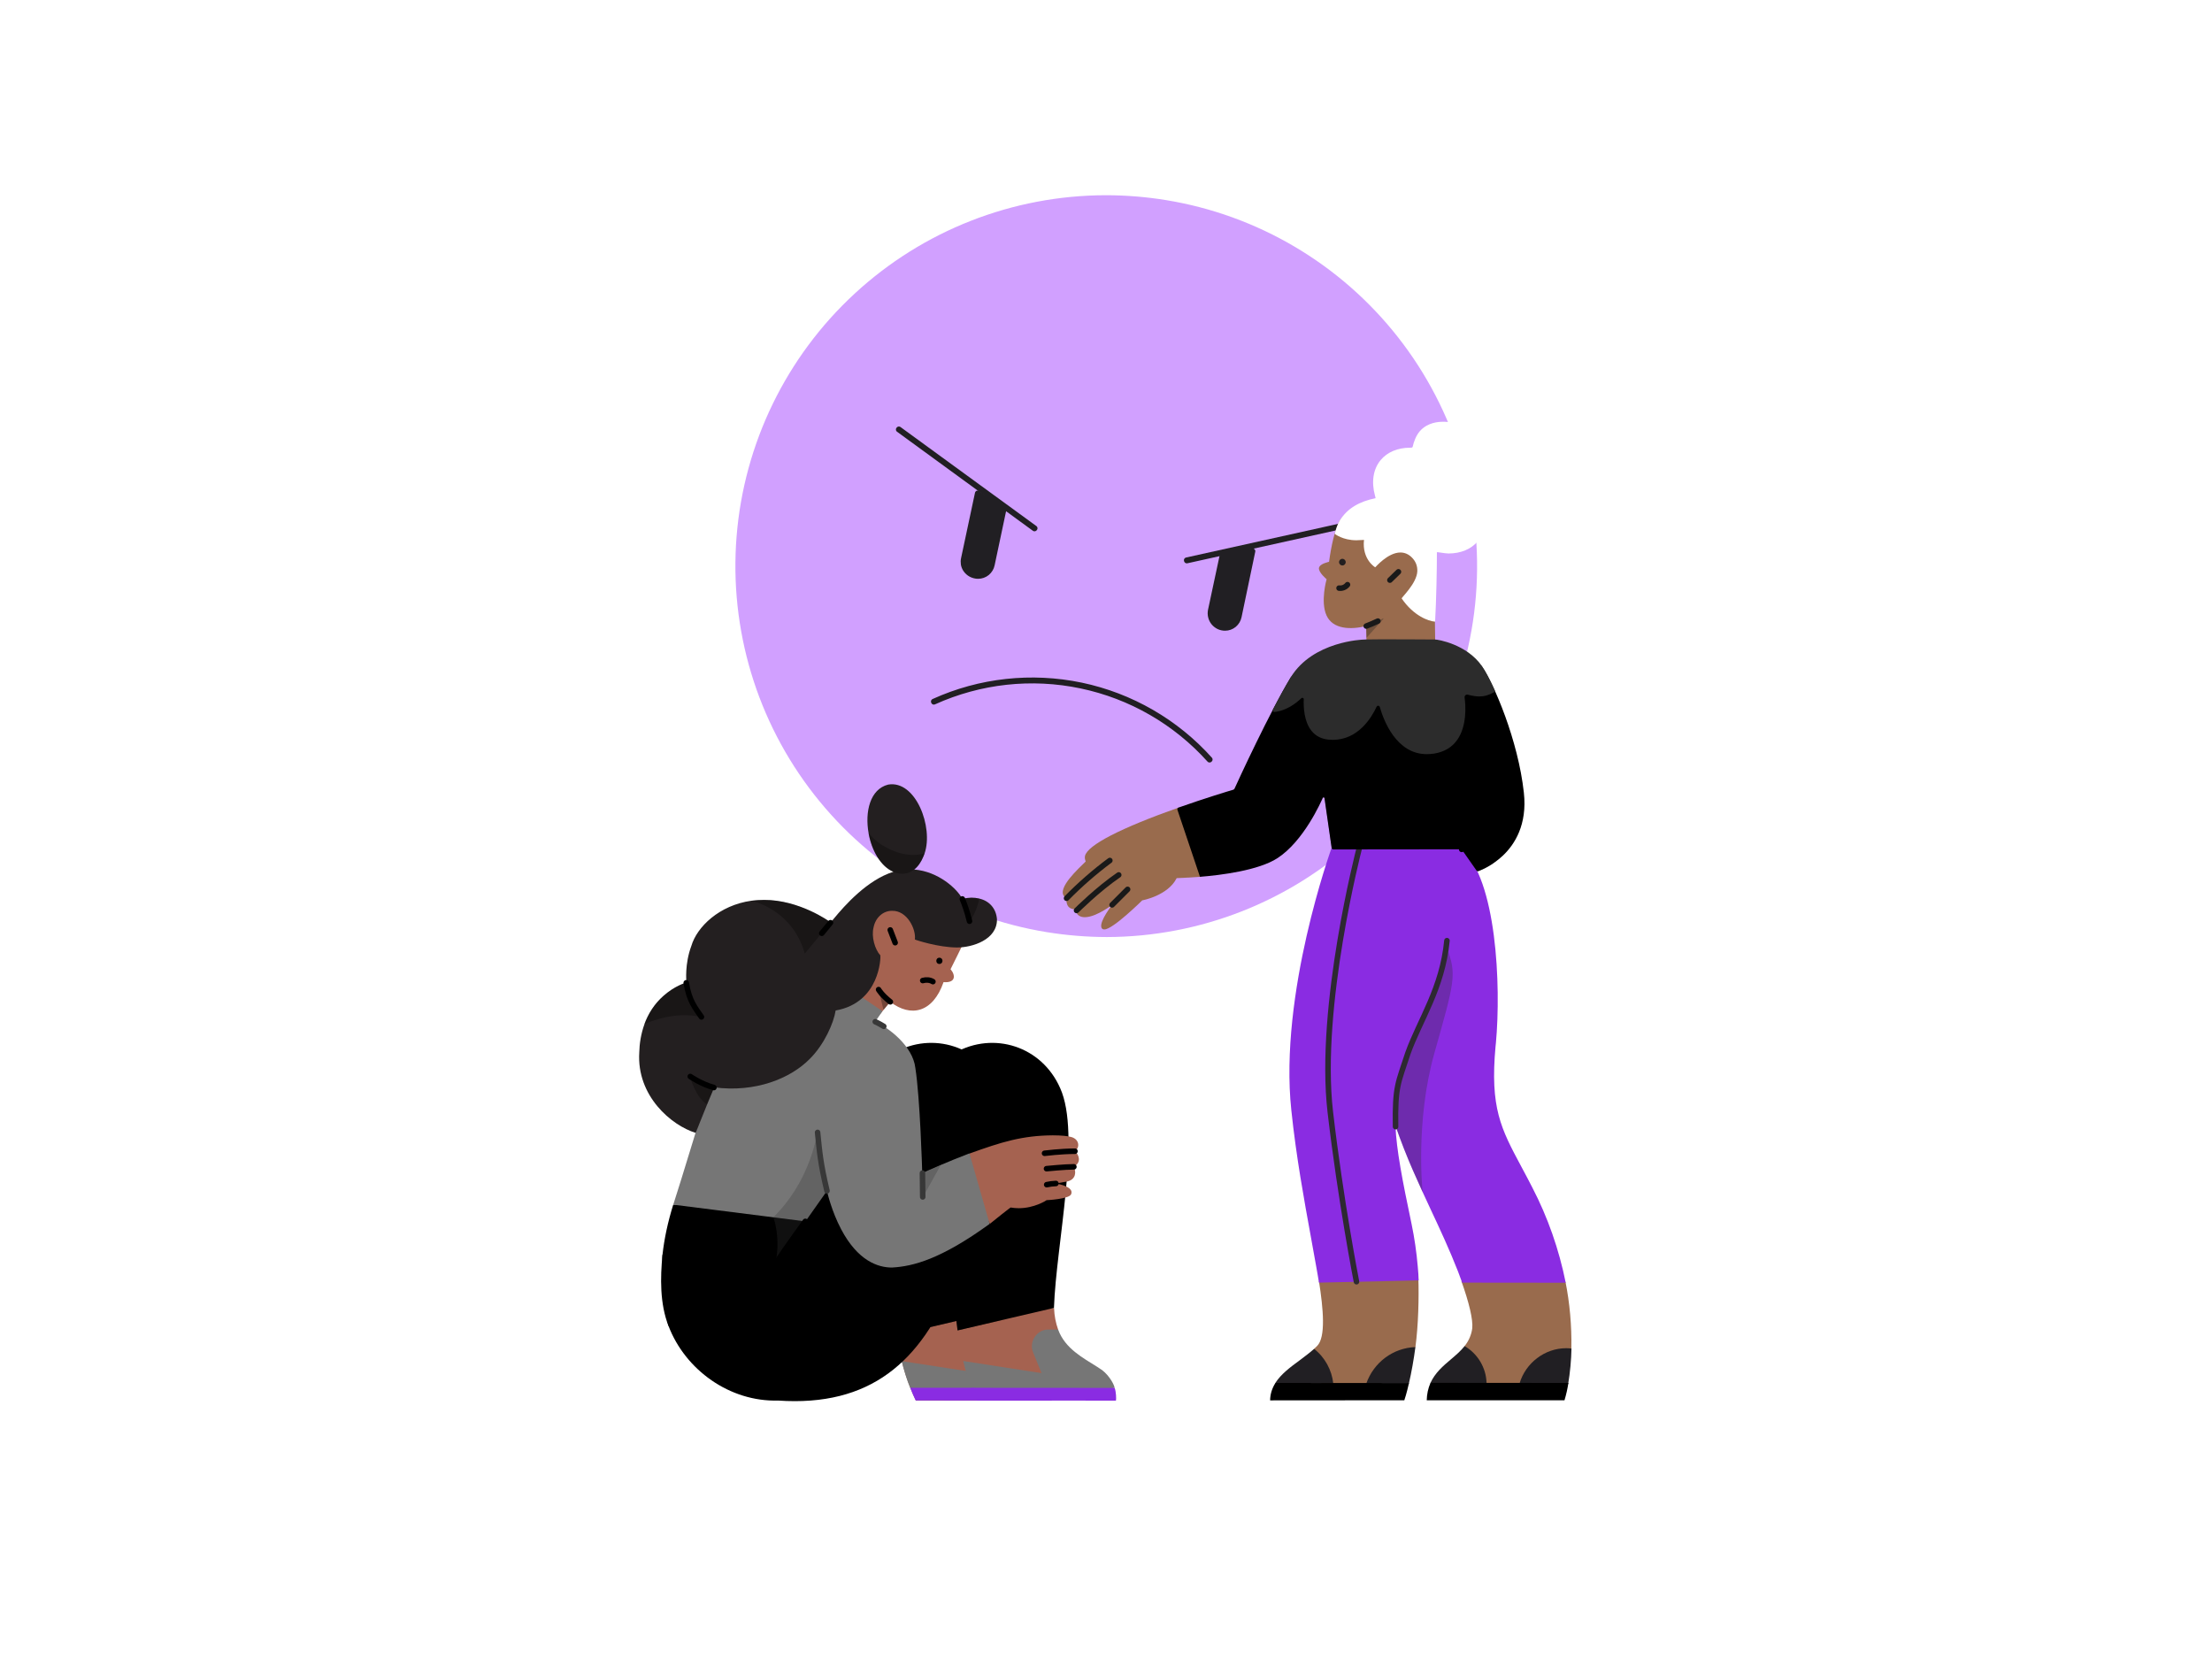 <svg xmlns="http://www.w3.org/2000/svg" height="1200" width="1600" version="1.1" xmlns:xlink="http://www.w3.org/1999/xlink" xmlns:svgjs="http://svgjs.com/svgjs"><rect fill="#ffffff" width="1600" height="1200"></rect><g><path d="M800.51 677.79C786.01 677.75 771.51 676.57 757.19 674.25 690.68 663.47 630.68 628.01 589.1 575 547.52 521.99 527.42 455.22 532.79 388.06 538.16 320.9 568.62 258.19 618.1 212.47 667.58 166.71 732.47 141.3 799.85 141.21 814.35 141.21 828.85 142.39 843.17 144.7 909.67 155.49 969.67 190.95 1011.24 243.96 1052.86 297.01 1072.94 363.74 1067.57 430.9 1062.2 498.06 1031.72 560.76 982.25 606.48 932.77 652.24 867.88 677.66 800.51 677.79Z" fill="#d1a0ff" opacity="1" stroke-width="4" stroke="none"></path><path d="M874.91 549.54C850.42 522.29 817.88 503.51 782.03 496 746.18 488.45 708.89 492.55 675.49 507.66L675.4 507.44C708.8 492.29 746.18 488.23 782.12 495.74 818.02 503.3 850.59 522.07 875.09 549.37L874.91 549.54Z" stroke="#211f23" stroke-width="4" stroke-linecap="round" stroke-linejoin="round" opacity="1" fill="none"></path><path d="M858.45 405.48L858.36 405.22 976.7 379.02 976.79 379.28 858.45 405.48Z" stroke="#211f23" stroke-width="4" stroke-linecap="round" stroke-linejoin="round" opacity="1" fill="none"></path><path d="M886.14 454.21C884.56 454.21 882.99 453.87 881.59 453.21 880.2 452.51 878.93 451.55 877.93 450.33 876.97 449.15 876.22 447.71 875.87 446.18 875.48 444.7 875.44 443.08 875.74 441.55L884.04 402.69 906 398.67 896.09 446.01C895.61 448.32 894.39 450.37 892.56 451.9 890.77 453.38 888.49 454.21 886.14 454.21H886.14Z" fill="#211f23" stroke="#211f23" stroke-width="4" stroke-linecap="round" stroke-linejoin="round" opacity="1"></path><path d="M748.28 382.3L650.04 310.68 650.19 310.51 748.45 382.12 748.28 382.3Z" stroke="#211f23" stroke-width="4" stroke-linecap="round" stroke-linejoin="round" opacity="1" fill="none"></path><path d="M707.49 416.66C705.75 416.66 703.96 416.22 702.39 415.39 700.81 414.56 699.5 413.34 698.5 411.86 697.76 410.72 697.23 409.41 697.01 408.06 696.8 406.7 696.84 405.35 697.15 404L707.19 356.84 725.75 369.46 717.49 408.45C717.01 410.77 715.79 412.82 713.96 414.35 712.17 415.83 709.85 416.66 707.49 416.66Z" fill="#211f23" stroke="#211f23" stroke-width="4" stroke-linecap="round" stroke-linejoin="round" opacity="1"></path></g><g><path d="M662.54 1013.06C662.47 1013.06 662.47 1013.06 662.54 1013.06 658.63 1005.11 654.87 995.04 652.25 984.46 650.76 978.29 649.77 970.42 648.7 963.39 648.7 963.32 648.63 963.39 648.7 963.39L718.37 949.13C718.44 949.13 718.44 949.13 718.44 949.2 720.57 971.62 734.19 980.42 746.18 988.15 757.82 994.25 761.65 1006.17 760.66 1012.98 760.66 1012.98 760.66 1013.06 760.58 1013.06 757.32 1013.06 664.74 1013.06 662.54 1013.06Z" fill="#a56250" opacity="1" stroke-width="4" stroke="none"></path><path d="M658.35 1003.83C656.01 998.3 653.88 991.28 652.25 984.61 652.25 984.54 652.25 984.54 652.32 984.54L709.15 993.26C709.22 993.26 709.22 993.19 709.22 993.19L703.12 978.22C699.93 970.56 705.96 961.55 714.26 961.76 714.26 961.76 720.57 961.76 721.14 961.76 721.14 961.76 721.21 961.76 721.21 961.83 726.25 975.67 736.96 982.41 746.32 988.44 747.1 988.86 747.74 989.36 748.38 989.79 753.92 992.91 758.74 1000.14 759.59 1003.9 759.59 1003.97 759.59 1003.97 759.52 1003.97 756.97 1004.05 713.97 1007.17 684.88 1007.17 669.91 1007.03 658.92 1004.05 658.35 1003.83Z" fill="#767676" opacity="1" stroke-width="4" stroke="none"></path><path d="M662.32 1012.98C660.97 1010.22 659.69 1007.17 658.41 1003.9 658.41 1003.83 658.41 1003.83 658.49 1003.83H759.51C759.51 1003.83 759.58 1003.83 759.58 1003.9 760.65 1006.39 760.79 1011.85 760.58 1013.06 760.58 1013.06 760.58 1013.13 760.51 1013.13 757.24 1013.06 664.59 1013.06 662.32 1012.98 662.32 1013.06 662.32 1013.06 662.32 1012.98Z" fill="#8a2ce2" opacity="1" stroke-width="4" stroke="none"></path><path d="M696.66 984.39C694.96 977.16 693.61 969.64 692.69 962.4 692.69 962.33 692.69 962.33 692.76 962.33L751.43 947.15 762.36 946.08C762.43 946.08 762.43 946.08 762.43 946.15 762.64 951.83 763.64 956.8 765.34 961.62 765.34 961.62 765.34 961.62 765.34 961.69L756.9 1001.85C756.9 1001.92 756.82 1001.92 756.82 1001.92L696.66 984.39C696.66 984.46 696.66 984.46 696.66 984.39Z" fill="#a56250" opacity="1" stroke-width="4" stroke="none"></path><path d="M537.95 883.01V882.94C538.73 881.73 556.4 856.69 578.25 829.8 615.43 783.76 636 767.23 646.72 761.48 674.6 745.8 709.36 756.65 722.77 787.02 736.6 817.17 722.63 893.08 718.51 936.36 718.16 940.69 718.16 944.95 718.51 949.2 718.51 949.2 718.51 949.27 718.44 949.27L649.06 965.52C648.99 965.52 648.99 965.52 648.99 965.45 647.07 952.47 646.08 939.27 646.01 926.22 646.01 926.15 645.93 926.15 645.86 926.22 639.12 944.81 626.57 965.45 614.79 978.58 614.79 978.58 614.72 978.58 614.65 978.58 612.09 975.17 539.66 885.07 537.95 883.01Z" fill="#000000" opacity="1" stroke-width="4" stroke="none"></path><path d="M649.05 965.31C647.13 952.33 646.07 939.13 646.07 925.93 646.07 925.86 645.93 925.86 645.93 925.93 645.08 928.13 644.37 929.91 644.22 928.35 644.93 917.85 665.08 847.61 686.79 848.74 724.54 850.38 719.93 914.44 718.72 936.29 718.36 940.62 718.36 944.88 718.72 949.13 718.72 949.13 718.72 949.2 718.65 949.2L691.76 955.52 649.12 965.38C649.05 965.38 649.05 965.38 649.05 965.31Z" fill="#000000" opacity="0.3" stroke-width="4" stroke="none"></path><path d="M562.79 1013.06C527.88 1014.05 495.67 990.92 483.54 959.07 480.84 951.9 484.32 931.68 484.46 930.97 484.25 930.47 478.15 917.14 479.21 907.49 480.49 895.85 483.11 883.79 486.94 871.45 486.94 871.45 486.94 871.38 487.01 871.38L533.2 869.1 581.94 882.94H582.01C583.79 880.53 653.88 781.2 690.77 761.48 718.66 745.8 753.42 756.65 766.83 787.02 782.08 820.58 763.92 900.11 762.36 946.01 762.36 946.01 762.36 946.08 762.29 946.08 761.22 946.37 742.14 950.76 724.26 954.95 708.65 958.57 693.82 962.05 692.69 962.33 692.62 962.33 692.62 962.33 692.62 962.26 690.91 950.34 690.06 938.07 690.06 926.08 690.06 926 689.99 926 689.92 926.08 666.23 985.53 629.12 1017.6 562.79 1013.06Z" fill="#000000" opacity="1" stroke-width="4" stroke="none"></path><path d="M702.54 1003.76C700.27 997.73 698.22 991.2 696.73 984.54 696.73 984.46 696.73 984.46 696.8 984.46L753.27 993.19C753.34 993.19 753.34 993.12 753.34 993.12L747.24 978.15C744.05 970.49 750.08 961.48 758.38 961.69 758.38 961.69 764.76 961.69 765.33 961.69 765.33 961.69 765.4 961.69 765.4 961.76 770.44 975.6 783.71 982.34 793.14 988.37 793.92 988.79 794.56 989.29 795.2 989.71 800.73 992.84 805.49 1000.14 806.27 1003.83 806.27 1003.9 806.27 1003.9 806.2 1003.9 804.49 1003.97 789.59 1007.66 760.51 1007.66 741.56 1007.66 703.96 1004.05 702.54 1003.76 702.54 1003.83 702.54 1003.83 702.54 1003.76Z" fill="#767676" opacity="1" stroke-width="4" stroke="none"></path><path d="M706.45 1012.98C705.1 1010.22 703.9 1007.17 702.62 1003.9 702.62 1003.83 702.62 1003.83 702.69 1003.83L806.2 1003.9C806.2 1003.9 806.27 1003.9 806.27 1003.97 807.34 1006.6 807.48 1012.06 807.2 1013.06 807.2 1013.06 807.2 1013.13 807.13 1013.13 803.93 1013.06 708.72 1013.06 706.45 1012.98 706.45 1013.06 706.45 1013.06 706.45 1012.98Z" fill="#8a2ce2" opacity="1" stroke-width="4" stroke="none"></path><path d="M690.06 925.65C706.45 885.21 726.38 812.7 726.38 812.7" stroke="#000000" stroke-width="4" stroke-linecap="round" stroke-linejoin="round" opacity="1" fill="none"></path><path d="M692.68 962.26C690.98 950.2 690.13 937.78 690.06 925.65 690.34 924.87 707.37 885.42 726.24 812.77 726.24 812.7 726.31 812.7 726.38 812.77 733.97 819.58 729.22 845.48 727.52 860.52 725.18 879.25 722.05 905 724.32 954.88 724.32 954.88 724.32 954.95 724.25 954.95 722.83 955.31 694.38 961.83 692.68 962.26 692.68 962.33 692.68 962.26 692.68 962.26Z" fill="#000000" opacity="0.3" stroke-width="4" stroke="none"></path><path d="M701.41 834.34C701.41 834.27 701.41 834.27 701.41 834.34 724.39 826.04 739.44 821.36 761.5 821.22 767.67 821.22 772.78 821.71 775.33 822.56 781.01 824.48 781.01 830.37 777.53 832.57 777.46 832.57 777.46 832.64 777.53 832.64 780.09 834.91 782.78 840.51 776.75 843.92 776.75 843.92 776.68 843.99 776.75 843.99 778.39 847.32 778.6 853.14 771.79 854.63 771.79 854.63 765.69 855.63 763.84 855.98 763.77 855.98 763.77 856.12 763.84 856.12 766.4 856.48 777.04 858.68 774.77 863.85 773.35 867.26 757.67 868.11 757.03 868.11 756.68 868.4 748.16 873.93 736.88 873.93 735.11 873.93 732.55 873.72 731.06 873.43 731.06 873.43 731.06 873.43 730.99 873.43 730.71 873.57 728.37 875.35 724.25 878.61 722.48 879.96 717.65 883.86 716.09 885.14 716.02 885.14 716.02 885.14 716.02 885.14 715.31 883.58 702.76 861.23 702.47 860.73L701.41 834.34Z" fill="#a56250" opacity="1" stroke-width="4" stroke="none"></path><path d="M578.25 690.89L601.03 667.33C611.38 654.85 628.48 642.5 651.26 637.89 670.55 632.99 682.76 644.2 687.58 650.8 692.26 657.26 696.09 682.66 696.24 683.44 696.02 683.93 690.42 695.5 687.58 701.03V701.1C691.2 705.29 691.48 711.11 682.54 710.4 682.54 710.4 682.47 710.4 682.47 710.47 674.81 732.46 658.85 736.15 643.95 724.66H643.88C643.52 725.08 640.97 728.2 639.05 730.55 638.77 730.83 638.56 731.18 638.34 731.4 637.56 732.32 637 733.03 636.85 733.24H636.78L578.32 690.96C578.18 690.96 578.18 690.96 578.25 690.89Z" fill="#a56250" opacity="1" stroke-width="4" stroke="none"></path><path d="M645.15 916.85C635.08 916.85 620.46 912.03 608.4 889.11 601.59 876.2 598.54 863.07 598.19 861.51 598.19 861.44 598.12 861.44 598.05 861.51L582.58 883.44H582.51L487.09 871.38C487.01 871.38 487.01 871.3 487.01 871.3 488.65 866.41 495.53 844.27 503.05 819.58 511.85 790.71 521.49 758.43 524.54 746.58 525.33 745.73 576.55 692.73 578.11 691.1H578.18C579.95 692.31 636.14 729.77 638.27 731.4 638.27 731.4 638.34 731.47 638.27 731.47 637.7 732.25 633.52 738.35 633.02 739.06 633.02 739.13 633.02 739.13 633.02 739.13 642.1 742.82 660.34 756.44 662.11 772.55 665.52 794.47 667.01 845.76 667.08 848.46 667.08 848.53 667.15 848.53 667.15 848.53 667.93 848.18 673.04 845.83 680.34 842.71 686.23 840.23 693.54 837.18 701.2 834.27 701.27 834.27 701.27 834.27 701.27 834.34L715.82 885.21V885.28C680.56 910.82 660.55 916 645.15 916.85Z" fill="#767676" opacity="1" stroke-width="4" stroke="none"></path><path d="M708.3 649.95C704.75 649.1 700.63 649.1 696.16 650.16H696.09C692.48 643.07 678.92 630.37 661.26 628.95 664.03 626.82 666.3 623.56 668 619.37 668.28 618.73 668.57 618.02 668.78 617.32 675.31 598.44 662.39 564.11 642.46 567.51 629.33 570.77 625.5 587.16 628.27 602.63 630.47 614.97 636.92 626.68 646.22 630.58 627.49 636.4 611.1 654.7 602.73 664.99 602.02 665.77 601.45 666.55 600.95 667.19H600.88C599.68 666.34 578.25 650.87 552.71 650.94 549.59 650.94 546.54 651.16 543.56 651.51 520.22 654.77 504.11 670.45 500.07 684.22 495.17 697.34 496.45 709.69 496.52 710.61 496.52 710.61 496.52 710.68 496.45 710.68 495.74 710.89 487.87 713.24 479.99 720.26 473.11 726.29 468.78 733.53 466.16 740.76 463.53 748 462.54 755.24 462.4 761.2 460.41 792.77 485.67 814.05 503.19 819.44 503.26 819.44 503.26 819.44 503.26 819.37 503.62 818.52 507.66 808.16 511.56 798.65 513.48 794.04 515.32 789.57 516.6 786.59L516.67 786.52C546.25 790.43 571.8 780.14 585.77 765.88 596.27 755.45 603.08 739.84 604.43 730.97 604.43 730.97 604.43 730.9 604.5 730.9 636.5 725.23 637.14 692.38 636.78 691.03 632.88 686.84 630.11 677.48 631.89 670.74 633.24 663.86 638.7 658.68 645.37 658.82 656.22 658.61 662.68 672.16 661.76 679.46V679.54C662.32 679.96 678.78 685.28 692.19 685.35 703.47 685.35 721.28 679.68 721.14 664.99 720.57 657.19 715.68 651.65 708.3 649.95Z" fill="#231f20" opacity="1" stroke-width="4" stroke="none"></path><path d="M652.53 632C640.82 632 631.1 618.88 628.26 602.91 628.26 602.84 628.33 602.77 628.4 602.84 631.17 605.89 634.08 608.73 637.48 610.93 647.28 617.17 658.27 620.15 668.7 617.32 668.77 617.32 668.77 617.39 668.77 617.39 665.58 626.04 660.33 632 652.53 632Z" fill="#000000" opacity="0.3" stroke-width="4" stroke="none"></path><path d="M499.29 778.58C505.53 783.4 513.05 785.74 516.39 786.59 516.46 786.59 516.46 786.66 516.46 786.66 514.83 790.43 513.69 793.12 511.42 798.65 511.42 798.73 511.35 798.73 511.28 798.73 503.33 793.62 499.43 780.28 499.15 778.65 499.15 778.58 499.22 778.58 499.29 778.58Z" fill="#000000" opacity="0.3" stroke-width="4" stroke="none"></path><path d="M483.54 959.07C477.22 942.96 477.58 924.02 479.21 907.56 479.21 907.49 479.28 907.49 479.28 907.49 480.84 907.7 509.36 911.6 510.92 911.81 510.99 911.81 510.99 911.89 510.99 911.89L505.46 939.98C501.84 961.26 483.68 959.07 483.68 959.07H483.54Z" fill="#000000" opacity="1" stroke-width="4" stroke="none"></path><path d="M560.87 913.94C564.84 895.64 559.73 881.38 559.38 880.53V880.46C584.64 855.84 590.38 824.12 591.16 819.09 591.16 819.02 591.31 819.02 591.31 819.09 592.23 836.33 597.9 860.38 598.12 861.37V861.44L561.01 914.01C560.94 914.09 560.87 914.01 560.87 913.94Z" fill="#383838" opacity="0.3" stroke-width="4" stroke="none"></path><path d="M582.5 883.44C572.07 897.7 560.93 914.01 560.93 914.01" stroke="#000000" stroke-width="4" stroke-linecap="round" stroke-linejoin="round" opacity="1" fill="none"></path><path d="M643.94 672.65L647.49 681.88" stroke="#000000" stroke-width="4" stroke-linecap="round" stroke-linejoin="round" opacity="1" fill="none"></path><path d="M674.81 710.04C672.54 708.69 669.91 708.55 667.43 709.26" stroke="#000000" stroke-width="4" stroke-linecap="round" stroke-linejoin="round" opacity="1" fill="none"></path><path d="M679.49 692.73C682.47 692.8 682.47 697.2 679.49 697.27 676.51 697.2 676.51 692.8 679.49 692.73Z" fill="#000000" opacity="1" stroke-width="4" stroke="none"></path><path d="M639.27 742.39C635.72 740.19 633.09 739.06 633.09 739.06" stroke="#383838" stroke-width="4" stroke-linecap="round" stroke-linejoin="round" opacity="1" fill="none"></path><path d="M777.54 832.71C767.54 832.71 755.55 834.2 755.55 834.2" stroke="#000000" stroke-width="4" stroke-linecap="round" stroke-linejoin="round" opacity="1" fill="none"></path><path d="M776.76 843.99C770.38 843.99 756.97 845.34 756.97 845.34" stroke="#000000" stroke-width="4" stroke-linecap="round" stroke-linejoin="round" opacity="1" fill="none"></path><path d="M763.77 856.05C761.36 856.12 759.44 856.41 757.1 856.9" stroke="#000000" stroke-width="4" stroke-linecap="round" stroke-linejoin="round" opacity="1" fill="none"></path><path d="M667.22 848.53L667.43 865.77" stroke="#383838" stroke-width="4" stroke-linecap="round" stroke-linejoin="round" opacity="1" fill="none"></path><path d="M516.39 786.66C507.23 784.18 499.29 778.65 499.29 778.65" stroke="#000000" stroke-width="4" stroke-linecap="round" stroke-linejoin="round" opacity="1" fill="none"></path><path d="M667.22 848.6C667.72 848.32 673.04 845.98 680.27 842.85 680.34 842.85 680.41 842.93 680.34 842.93L667.57 865.84C667.57 865.91 667.43 865.91 667.43 865.84L667.22 848.6C667.15 848.6 667.15 848.6 667.22 848.6Z" fill="#383838" opacity="0.3" stroke-width="4" stroke="none"></path><path d="M635.65 715.79C637.99 719.97 643.38 724.09 643.95 724.52V724.59L639.19 730.4C639.12 730.48 639.05 730.4 639.05 730.4L635.51 715.86C635.51 715.79 635.58 715.72 635.65 715.79Z" fill="#000000" opacity="0.3" stroke-width="4" stroke="none"></path><path d="M466.08 740.69C474.95 717.21 494.89 711.25 496.31 710.82 496.38 710.82 496.38 710.82 496.38 710.89 496.52 712.1 499 727.14 507.38 735.58 507.45 735.65 507.38 735.73 507.3 735.73 487.87 730.9 468.07 739.84 466.16 740.76 466.16 740.83 466.08 740.76 466.08 740.69Z" fill="#000000" opacity="0.3" stroke-width="4" stroke="none"></path><path d="M582.08 689.61C573.56 659.53 547.45 652.5 543.84 651.65 543.76 651.65 543.76 651.51 543.84 651.51 572.64 647.47 599.17 665.84 600.73 667.26V667.33C599.81 668.4 583.49 688.05 582.22 689.61 582.22 689.68 582.15 689.68 582.08 689.61Z" fill="#000000" opacity="0.3" stroke-width="4" stroke="none"></path><path d="M696.09 650.23C696.09 650.16 696.09 650.16 696.16 650.16 701.05 649.03 704.81 649.17 708.22 649.95 708.29 649.95 708.29 650.02 708.29 650.02 706.87 657.68 703.04 664.42 701.83 666.41 701.69 666.62 701.34 666.62 701.27 666.34 700.63 663.86 698.22 654.92 696.09 650.23Z" fill="#000000" opacity="0.3" stroke-width="4" stroke="none"></path><path d="M644.02 724.66C637.7 719.69 635.51 715.79 635.51 715.79" stroke="#000000" stroke-width="4" stroke-linecap="round" stroke-linejoin="round" opacity="1" fill="none"></path><path d="M598.19 861.37C593.36 841.08 592.87 833.56 591.38 819.09" stroke="#383838" stroke-width="4" stroke-linecap="round" stroke-linejoin="round" opacity="1" fill="none"></path><path d="M600.73 667.4L594.42 675.07" stroke="#000000" stroke-width="4" stroke-linecap="round" stroke-linejoin="round" opacity="1" fill="none"></path><path d="M496.37 710.89C498.57 724.3 502.83 728.91 507.37 735.58" stroke="#000000" stroke-width="4" stroke-linecap="round" stroke-linejoin="round" opacity="1" fill="none"></path><path d="M696.09 650.23C697.72 654.35 699.35 658.54 701.27 666.34" stroke="#000000" stroke-width="4" stroke-linecap="round" stroke-linejoin="round" opacity="1" fill="none"></path></g><g><path d="M994.91 1005.14L1023.81 974.39C1025.9 958.9 1026.46 938.74 1025.9 923.49L954.04 926.7C957.17 946.69 959.1 967.25 952.68 973.59 951.88 974.39 951.15 975.11 950.35 975.84L956.85 1005.22H964.08L994.91 1005.14Z" fill="#996b4d" opacity="1" stroke-width="4" stroke="none"></path><path d="M1113.89 1006.67L1136.61 975.44C1136.93 959.06 1135.41 942.28 1132.36 927.18L1057.05 926.62C1062.59 942.12 1065.56 954.48 1064.92 960.74 1064.36 965.4 1062.35 970.06 1059.3 973.75L1062.19 1006.67H1113.89V1006.67Z" fill="#996b4d" opacity="1" stroke-width="4" stroke="none"></path><path d="M1134.28 1001.13C1135.73 992.7 1136.53 983.54 1136.69 975.44 1135.41 975.27 1134.12 975.19 1132.84 975.19 1117.42 975.19 1103.45 985.87 1099.12 1000.73L1134.28 1001.13Z" fill="#211f23" opacity="1" stroke-width="4" stroke="none"></path><path d="M963.2 613.27L1056.17 613.75H1056.65C1056.81 613.75 1056.97 613.75 1057.13 613.91 1082.5 635.83 1085.87 712.66 1082.02 754.57L1081.78 756.74C1077.68 801.38 1085.71 816.39 1100.32 843.69 1102.89 848.42 1105.46 853.32 1108.27 858.78 1119.59 880.54 1127.7 903.82 1132.52 927.83L1057.61 927.75C1056.65 925.18 1055.68 922.45 1054.64 919.72 1048.54 904.14 1041.72 889.45 1035.05 875.24 1026.3 856.45 1017.23 837.1 1009.44 814.46H1009.36C1010.16 831.8 1014.18 852.92 1021.08 885.6 1023.09 895.31 1024.61 905.59 1025.5 916.1 1025.9 920.76 1026.06 922.69 1026.14 926.14L954.04 927.75C953.8 926.14 953.56 924.53 953.24 922.85 952.84 920.6 952.44 918.35 952.04 916.02 950.91 909.44 949.63 902.46 948.26 895.07 943.28 867.77 937.58 836.7 934.05 803.06 925.06 718.84 962.79 614.39 963.2 613.27Z" fill="#8a2ce2" opacity="1" stroke-width="4" stroke="none"></path><path d="M1029.03 862.23C1029.03 862.23 1023.49 811.49 1037.54 761.71 1051.99 710.33 1054.08 704.79 1046.29 685.12L1042.84 701.34 1013.29 776.49 1009.28 814.3C1019.96 842.96 1019.8 841.52 1029.03 862.23Z" fill="#2d2931" opacity="0.3" stroke-width="4" stroke="none"></path><path d="M1046.61 680.38C1043.32 714.91 1026.86 738.03 1018.35 761.87 1011.37 783.39 1008.96 785.4 1009.44 814.94" stroke="#2d2931" stroke-width="4" stroke-linecap="round" stroke-linejoin="round" opacity="1" fill="none"></path><path d="M1019.07 1000.81C1021 992.54 1022.61 983.38 1023.81 974.39 1007.51 974.95 993.62 985.55 988.24 1000.81H1019.07Z" fill="#211f23" opacity="1" stroke-width="4" stroke="none"></path><path d="M964.4 1000.73C963.36 991.01 958.3 981.7 950.51 975.68 947.22 978.65 943.53 981.3 940.07 983.95 933.17 989 926.67 993.9 922.65 1000.08 922.57 1000.16 922.49 1000.73 922.57 1000.73H964.4Z" fill="#211f23" opacity="1" stroke-width="4" stroke="none"></path><path d="M1075.27 1000.32C1074.95 989.32 1068.85 979.13 1059.38 973.67 1056.57 977.2 1053.12 980.17 1049.42 983.3 1043.8 988.04 1038.02 993.02 1034.73 1000.24L1035.77 1005.22 1075.27 1000.32Z" fill="#211f23" opacity="1" stroke-width="4" stroke="none"></path><path d="M983.11 613.91C983.11 613.91 953.4 727.91 962.23 804.19 969.7 868.41 981.18 927.1 981.18 927.1" stroke="#2d2931" stroke-width="4" stroke-linecap="round" stroke-linejoin="round" opacity="1" fill="none"></path><path d="M1015.78 1012.85C1015.94 1012.37 1017.47 1007.95 1019.15 1000.4L922.57 1000.32C920.16 1004.02 918.72 1008.51 918.72 1012.93L1015.78 1012.85Z" fill="#000000" opacity="1" stroke-width="4" stroke="none"></path><path d="M1131.64 1012.85C1132.92 1008.59 1133.88 1004.34 1134.45 1000.32L1034.73 1000.24C1032.96 1004.26 1032.08 1008.51 1032 1012.85H1131.64V1012.85Z" fill="#000000" opacity="1" stroke-width="4" stroke="none"></path><path d="M798.85 672.28C804.95 672.28 825.99 651.48 826.23 651.24 826.39 651.24 844.77 647.87 851.12 635.18 851.12 635.18 851.12 635.18 851.2 635.18 851.92 635.18 859.15 634.86 867.98 634.22 868.3 634.22 868.46 634.14 868.86 634.14L852.8 584.04C810.57 598.98 786.65 611.26 784.8 619.13 784.48 620.65 784.88 622.02 785.3 623 785.84 623.3 767.86 637.99 768.74 646.02 768.9 647.63 769.87 648.91 771.55 649.72 771.55 649.72 770.83 653.33 772.76 655.74 773.88 657.1 775.65 657.74 777.98 657.74 777.98 657.74 777.98 659.19 778.78 660.55 779.58 661.84 781.19 663.44 784.64 663.44 785.04 663.44 785.52 663.44 786 663.36 793.95 662.56 804.31 654.61 804.47 654.53 804.31 654.69 795.48 665.93 796.6 670.59 796.76 671.39 797.24 671.95 797.97 672.2 798.37 672.2 798.61 672.28 798.85 672.28Z" fill="#996b4d" opacity="1" stroke-width="4" stroke="none"></path><path d="M1038.1 463.45C1038.1 462.81 1037.38 411.83 1037.38 400.43 1037.46 380.36 1025.82 367.59 1005.75 367.03L1003.42 365.83C987.12 365.83 976.04 365.74 969.3 376.34 965.6 382.2 962.79 395.45 961.35 406.35 961.35 406.45 954.69 407.57 954.04 410.79 953.56 414 959.58 418.97 959.58 418.97 959.58 418.97 954.93 435.03 959.5 445.15 964.08 455.26 977 455.58 988.16 452.85L988.41 463.93 1038.1 463.45Z" fill="#996b4d" opacity="1" stroke-width="4" stroke="none"></path><path d="M1000.37 447.32C995.47 450.13 988.32 452.85 988.24 452.85L988.41 461.37 1000.61 447.72C1000.85 447.48 1000.61 447.15 1000.37 447.32Z" fill="#191919" opacity="0.3" stroke-width="4" stroke="none"></path><path d="M965.44 386.14C966.33 382.6 967.37 379.47 969.14 376.34 974.68 367.67 983.35 362.69 994.98 360.36 995.07 360.37 994.83 359.48 994.59 358.6 991.78 348.4 993.3 339.17 998.76 332.67 1003.58 326.97 1011.05 323.84 1019.96 323.84 1020.84 323.84 1021.64 323.84 1021.8 323.22 1022.69 319.34 1024.21 315.25 1026.86 312.03 1030.64 307.54 1036.66 305.05 1043.8 305.05 1053.44 305.05 1064.11 309.38 1073.11 316.93 1081.06 323.59 1086.76 331.86 1089.16 340.29 1091.57 348.72 1090.45 356.35 1086.03 361.65 1081.38 367.41 1073.28 367.99 1073.56 368.08 1075.52 376.98 1074.07 385.33 1068.93 391.52 1064.11 397.22 1056.65 400.35 1047.74 400.35 1045.01 400.35 1039.31 399.1 1039.35 399.48 1039.39 410.79 1038.91 434.23 1038.05 449.64H1037.81C1033.37 449.29 1022.53 445.55 1013.88 432.89 1013.52 432.35 1024.77 422.03 1025.18 413.27 1025.34 409.42 1024.05 406.05 1021.24 403.24 1018.83 400.83 1016.02 399.63 1012.97 399.63 1003.82 399.63 994.83 410.38 994.75 410.34 994.67 410.38 985.11 404.68 986.6 390.59 986.96 390.39 983.99 390.79 981.1 390.79 971.3 390.79 965.68 386.3 965.44 386.14Z" fill="#ffffff" opacity="1" stroke-width="4" stroke="none"></path><path d="M867.98 634.22C882.99 633.02 910.29 629.64 924.02 620.73 942.88 608.45 955.33 580.67 957.41 575.77 957.5 575.53 957.82 575.61 957.82 575.85L963.2 613.27C963.28 613.91 963.84 614.39 964.48 614.39L1056.57 614.31C1056.97 614.31 1057.37 614.55 1057.69 614.87L1067.97 629.56C1068.29 630.05 1068.93 630.29 1069.49 630.05 1072.14 629.08 1079.93 625.71 1087.24 618.73 1095.51 610.86 1104.82 596.57 1102.25 573.36 1098.16 535.55 1080.49 494.28 1071.74 481.84 1056.04 469.56 1040.29 468.15 1032.75 467.72 1029.71 467.14 1011.98 467.78 998.92 466.62 991.26 467.35 986.45 467.14 983.96 467.72 980.31 467.14 952.44 468.55 933.65 489.95 918.56 514.76 895.51 564.77 892.95 570.47 892.78 570.79 892.46 571.04 892.14 571.2 888.85 572.16 871.83 577.3 852.48 584.12 851.76 584.36 851.44 585.09 851.68 585.81L867.98 634.22Z" fill="#000000" opacity="1" stroke-width="4" stroke="none"></path><path d="M1068.53 630.45C1072.54 629.08 1076.64 626.91 1080.49 624.27L1080.41 624.18C1070.94 609.65 1068.61 594.72 1067.81 569.67 1067.81 569.19 1067.09 569.11 1066.92 569.59L1057.21 614.15C1057.21 614.23 1057.21 614.39 1057.29 614.47L1068.53 630.45Z" fill="#000000" opacity="0.3" stroke-width="4" stroke="none"></path><path d="M990.09 612.78L967.77 556.26C967.37 555.22 965.93 555.22 965.52 556.26L957.9 574.73C957.82 574.97 957.82 575.13 957.82 575.37L963.28 613.43C963.36 613.99 963.84 614.47 964.48 614.47H988.97C989.77 614.47 990.41 613.59 990.09 612.78Z" fill="#000000" opacity="0.3" stroke-width="4" stroke="none"></path><path d="M1032 545.5C1033.69 545.5 1035.45 545.34 1037.3 545.1 1044.77 543.9 1050.47 540.45 1054.24 534.91 1061.14 524.87 1060.18 510.42 1059.38 504.48 1059.22 503.19 1060.42 502.15 1061.63 502.47 1065 503.35 1067.65 503.76 1069.98 503.76 1073.67 503.76 1076.88 502.87 1080.81 500.62 1081.3 500.38 1081.46 499.82 1081.22 499.34 1077.84 491.87 1074.63 485.61 1071.9 481.76 1060.82 465.86 1039.87 462.57 1038.1 462.57 1038.1 462.57 1015.38 462.41 999.73 462.41 987.6 462.41 985.92 462.65 985.92 462.65 985.92 462.65 949.71 463.69 933.65 489.87 929.4 496.93 924.42 506 920.64 513.39 920.24 514.11 920.88 515 921.69 515 930.52 514.19 937.91 508.33 941.28 505.04 942 504.4 943.12 504.88 943.04 505.84 942.8 510.98 943.12 521.82 948.66 528.64 951.63 532.34 955.81 534.51 960.95 534.99 961.99 535.07 962.95 535.15 964 535.15 982.62 535.15 992.26 518.69 995.71 511.22 996.19 510.18 997.72 510.26 998.04 511.38 1000.77 520.94 1009.92 545.5 1032 545.5Z" fill="#2c2c2c" opacity="1" stroke-width="4" stroke="none"></path><path d="M970.98 409.02C969.65 409.02 968.57 407.94 968.57 406.61 968.57 405.28 969.65 404.2 970.98 404.2 972.32 404.2 973.39 405.28 973.39 406.61 973.39 407.94 972.32 409.02 970.98 409.02Z" fill="#231f20" opacity="1" stroke-width="4" stroke="none"></path><path d="M974.68 422.91C973.23 424.75 970.9 425.72 968.57 425.4" stroke="#191919" stroke-width="4" stroke-linecap="round" stroke-linejoin="round" opacity="1" fill="none"></path><path d="M1011.53 413.6L1005.35 419.62" stroke="#191919" stroke-width="4" stroke-linecap="round" stroke-linejoin="round" opacity="1" fill="none"></path><path d="M996.67 449.24C993.94 450.61 991.05 451.73 988.24 452.85" stroke="#191919" stroke-width="4" stroke-linecap="round" stroke-linejoin="round" opacity="1" fill="none"></path><path d="M1057.29 614.39L1068.85 560.52" stroke="#000000" stroke-width="4" stroke-linecap="round" stroke-linejoin="round" opacity="1" fill="none"></path><path d="M957.74 574.97L967.05 552.41" stroke="#000000" stroke-width="4" stroke-linecap="round" stroke-linejoin="round" opacity="1" fill="none"></path><path d="M771.47 649.72C781.19 639.84 791.62 630.69 802.78 622.42" stroke="#191919" stroke-width="4" stroke-linecap="round" stroke-linejoin="round" opacity="1" fill="none"></path><path d="M778.7 658.55C778.7 658.55 793.95 643.29 809.21 632.86" stroke="#191919" stroke-width="4" stroke-linecap="round" stroke-linejoin="round" opacity="1" fill="none"></path><path d="M804.39 654.53L815.63 643.29" stroke="#191919" stroke-width="4" stroke-linecap="round" stroke-linejoin="round" opacity="1" fill="none"></path></g></svg>